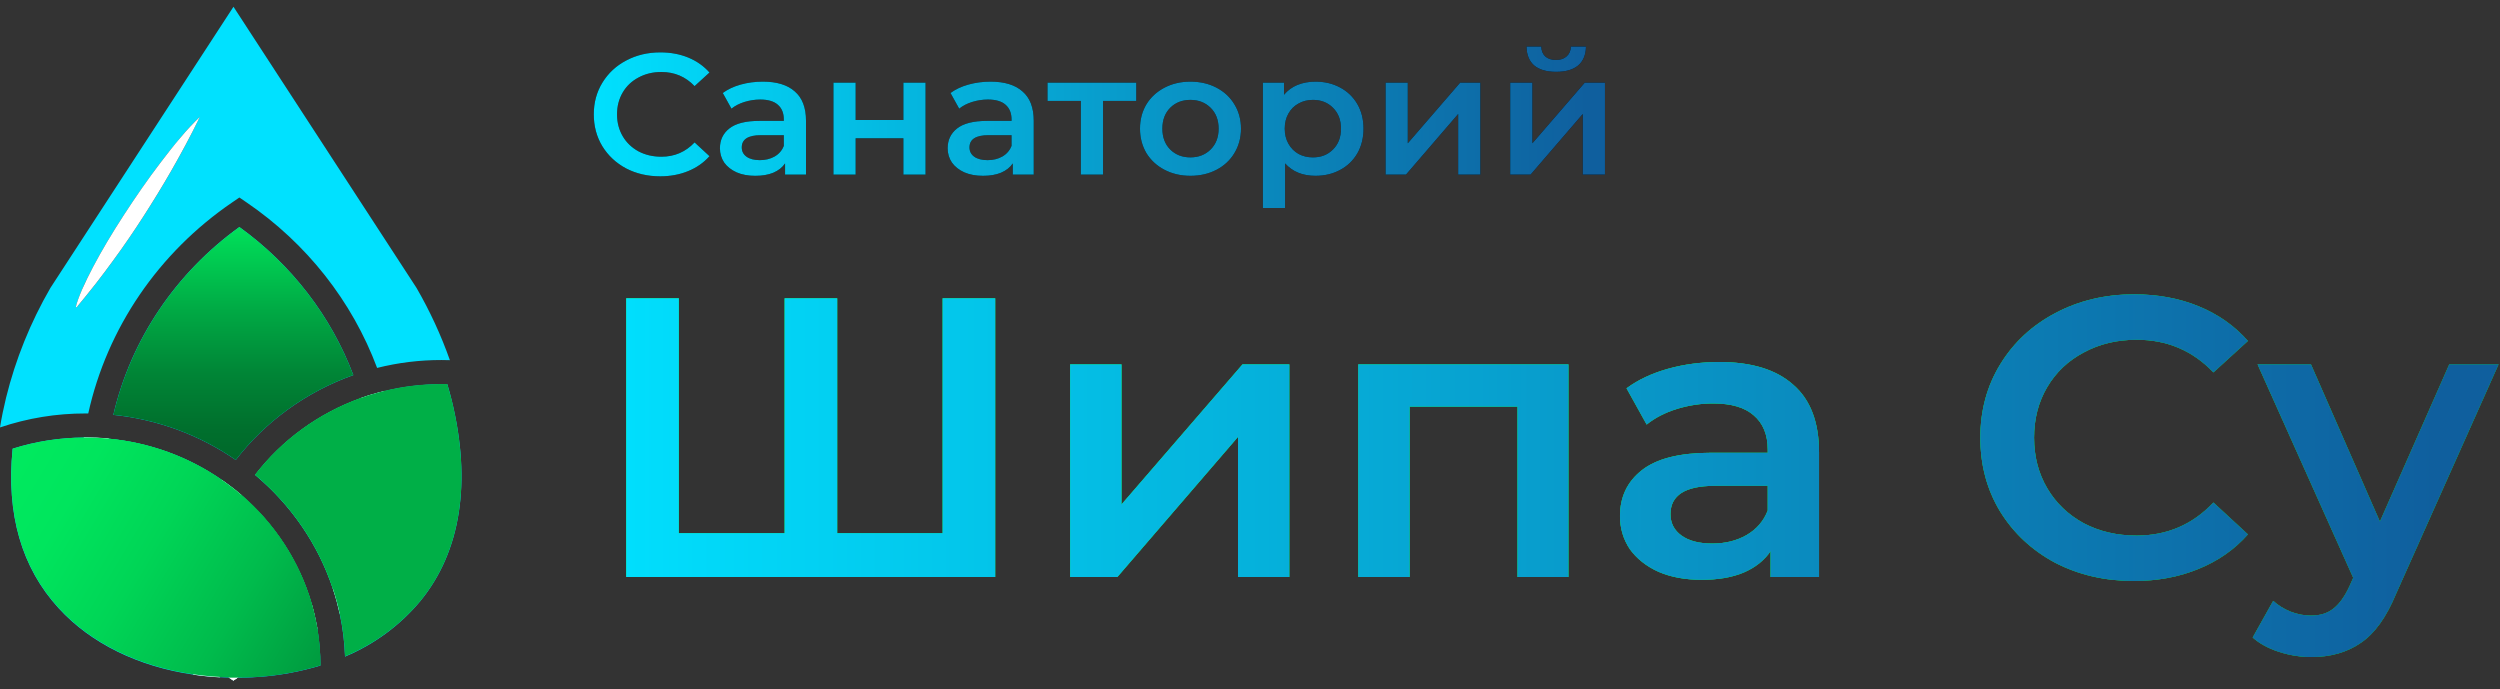 <svg width="185" height="51" viewBox="0 0 185 51" fill="none" xmlns="http://www.w3.org/2000/svg">
<rect x="0" y="0" width="185" height="51" fill="#333333" stroke="none"/>
<g clip-path="url(#clip0_234_54)">
<path fill-rule="evenodd" clip-rule="evenodd" d="M5.676 22.667L5.665 22.677C5.665 22.677 5.673 22.667 5.676 22.667Z" fill="url(#paint0_linear_234_54)"/>
<path fill-rule="evenodd" clip-rule="evenodd" d="M5.691 22.651C5.698 22.646 5.705 22.642 5.713 22.639C5.713 22.639 5.713 22.627 5.721 22.623L5.691 22.651ZM5.691 22.651C5.698 22.646 5.705 22.642 5.713 22.639C5.713 22.639 5.713 22.627 5.721 22.623L5.691 22.651ZM5.691 22.651C5.698 22.646 5.705 22.642 5.713 22.639C5.713 22.639 5.713 22.627 5.721 22.623L5.691 22.651ZM5.691 22.651C5.698 22.646 5.705 22.642 5.713 22.639C5.713 22.639 5.713 22.627 5.721 22.623L5.691 22.651ZM5.691 22.651C5.698 22.646 5.705 22.642 5.713 22.639C5.713 22.639 5.713 22.627 5.721 22.623L5.691 22.651ZM17.714 16.802C12.995 20.207 9.687 25.136 8.387 30.699C11.651 31.037 14.771 32.186 17.445 34.035C19.657 31.17 22.68 28.989 26.145 27.756C24.494 23.387 21.564 19.58 17.714 16.802ZM5.691 22.651C5.698 22.646 5.705 22.642 5.713 22.639C5.713 22.639 5.713 22.627 5.721 22.623L5.691 22.651ZM5.691 22.651C5.698 22.646 5.705 22.642 5.713 22.639C5.713 22.639 5.713 22.627 5.721 22.623L5.691 22.651ZM5.691 22.651C5.698 22.646 5.705 22.642 5.713 22.639C5.713 22.639 5.713 22.627 5.721 22.623L5.691 22.651ZM5.691 22.651C5.698 22.646 5.705 22.642 5.713 22.639C5.713 22.639 5.713 22.627 5.721 22.623L5.691 22.651ZM5.691 22.651C5.698 22.646 5.705 22.642 5.713 22.639C5.713 22.639 5.713 22.627 5.721 22.623L5.691 22.651ZM5.691 22.651C5.698 22.646 5.705 22.642 5.713 22.639C5.713 22.639 5.713 22.627 5.721 22.623L5.691 22.651ZM5.691 22.651C5.698 22.646 5.705 22.642 5.713 22.639C5.713 22.639 5.713 22.627 5.721 22.623L5.691 22.651ZM30.821 21.302L17.277 0.5L3.733 21.302C2.257 23.849 1.152 26.582 0.45 29.424C0.265 30.181 0.115 30.917 0 31.631C2.035 30.942 4.176 30.592 6.331 30.596C6.397 30.596 6.464 30.596 6.53 30.596C7.929 24.273 11.734 18.695 17.187 14.975L17.714 14.615L18.242 14.975C22.682 18.001 26.055 22.278 27.906 27.226C29.461 26.836 31.061 26.64 32.666 26.642C32.873 26.642 33.082 26.642 33.292 26.653C32.637 24.801 31.81 23.01 30.821 21.302ZM12.664 12.656C11.993 13.826 11.305 14.944 10.603 16.033C9.9 17.123 9.181 18.175 8.383 19.269C7.981 19.822 7.563 20.384 7.111 20.962C6.88 21.258 6.643 21.556 6.395 21.86C6.272 22.019 6.141 22.178 6.011 22.328L5.813 22.569L5.768 22.621V22.629C5.76 22.644 5.75 22.659 5.739 22.672C5.739 22.672 5.739 22.672 5.726 22.686C5.702 22.712 5.673 22.733 5.64 22.748C5.627 22.748 5.624 22.737 5.627 22.736V22.712V22.672L5.663 22.513C5.698 22.403 5.732 22.291 5.777 22.17C5.859 21.935 5.964 21.685 6.074 21.425C6.302 20.896 6.583 20.328 6.894 19.74C7.535 18.522 8.306 17.234 9.161 15.919C10.017 14.604 10.949 13.255 11.922 11.975C12.402 11.349 12.884 10.737 13.37 10.164C13.814 9.63 14.288 9.121 14.792 8.64C14.065 10.15 13.362 11.436 12.664 12.656ZM5.713 22.634C5.713 22.634 5.713 22.623 5.721 22.618L5.691 22.648C5.698 22.643 5.705 22.638 5.713 22.634ZM33.43 29.64C33.333 29.239 33.224 28.844 33.101 28.436H32.647C31.235 28.435 29.829 28.604 28.461 28.938C28.165 29.01 27.873 29.088 27.584 29.175C27.295 29.263 26.995 29.36 26.706 29.465C23.587 30.587 20.869 32.561 18.881 35.148C21.554 37.385 23.541 40.291 24.626 43.549C24.73 43.853 24.822 44.161 24.905 44.471C24.989 44.782 25.069 45.108 25.14 45.427C25.364 46.467 25.496 47.525 25.532 48.588C27.717 47.671 29.637 46.25 31.127 44.449C34.106 40.796 34.904 35.672 33.43 29.64ZM5.688 22.659C5.695 22.654 5.702 22.65 5.709 22.646C5.709 22.646 5.709 22.635 5.717 22.631L5.688 22.659ZM23.484 46.519C23.431 46.201 23.369 45.887 23.297 45.578C23.224 45.269 23.145 44.965 23.06 44.664C22.154 41.561 20.349 38.775 17.861 36.635C17.628 36.433 17.389 36.237 17.144 36.049C16.906 35.865 16.662 35.686 16.414 35.514C13.948 33.8 11.061 32.748 8.042 32.462C7.737 32.431 7.43 32.409 7.121 32.398C6.858 32.385 6.594 32.379 6.328 32.379H6.2C4.411 32.389 2.635 32.667 0.934 33.205C0.451 38.038 1.591 42.008 4.342 45.011C6.722 47.615 10.251 49.333 14.304 49.92C14.633 49.969 14.961 50.01 15.289 50.041C15.617 50.075 15.946 50.1 16.274 50.116C16.306 50.118 16.338 50.118 16.369 50.116C16.435 50.116 16.501 50.116 16.568 50.126L16.937 50.139L17.266 50.357L17.578 50.145C17.719 50.145 17.86 50.145 18.001 50.145H18.119L18.365 50.137C18.482 50.137 18.599 50.127 18.713 50.121C18.828 50.115 18.988 50.102 19.124 50.092H19.188C20.724 49.978 22.241 49.695 23.712 49.25C23.712 48.335 23.636 47.422 23.484 46.519ZM5.691 22.651C5.698 22.646 5.705 22.642 5.713 22.639C5.713 22.639 5.713 22.627 5.721 22.623L5.691 22.651ZM5.691 22.651C5.698 22.646 5.705 22.642 5.713 22.639C5.713 22.639 5.713 22.627 5.721 22.623L5.691 22.651ZM5.691 22.651C5.698 22.646 5.705 22.642 5.713 22.639C5.713 22.639 5.713 22.627 5.721 22.623L5.691 22.651ZM5.691 22.651C5.698 22.646 5.705 22.642 5.713 22.639C5.713 22.639 5.713 22.627 5.721 22.623L5.691 22.651ZM5.691 22.651C5.698 22.646 5.705 22.642 5.713 22.639C5.713 22.639 5.713 22.627 5.721 22.623L5.691 22.651ZM5.691 22.651C5.698 22.646 5.705 22.642 5.713 22.639C5.713 22.639 5.713 22.627 5.721 22.623L5.691 22.651ZM5.691 22.651C5.698 22.646 5.705 22.642 5.713 22.639C5.713 22.639 5.713 22.627 5.721 22.623L5.691 22.651ZM5.691 22.651C5.698 22.646 5.705 22.642 5.713 22.639C5.713 22.639 5.713 22.627 5.721 22.623L5.691 22.651ZM5.691 22.651C5.698 22.646 5.705 22.642 5.713 22.639C5.713 22.639 5.713 22.627 5.721 22.623L5.691 22.651Z" fill="url(#paint1_linear_234_54)"/>
<path fill-rule="evenodd" clip-rule="evenodd" d="M13.37 10.164C12.877 10.737 12.401 11.349 11.922 11.975C10.948 13.248 10.028 14.583 9.159 15.919C8.291 17.255 7.532 18.527 6.892 19.74C6.584 20.328 6.303 20.896 6.071 21.425C5.962 21.685 5.856 21.935 5.774 22.17C5.73 22.291 5.696 22.403 5.661 22.513L5.625 22.672V22.712V22.736C5.625 22.736 5.625 22.75 5.638 22.748C5.67 22.733 5.7 22.712 5.723 22.686C5.735 22.677 5.732 22.677 5.737 22.672C5.748 22.659 5.758 22.644 5.766 22.629V22.621L5.81 22.569L6.009 22.328C6.139 22.169 6.27 22.009 6.393 21.86C6.641 21.556 6.877 21.258 7.109 20.962C7.56 20.382 7.979 19.822 8.381 19.269C9.179 18.18 9.908 17.11 10.601 16.033C11.293 14.957 11.991 13.826 12.662 12.656C13.36 11.436 14.062 10.15 14.796 8.64C14.291 9.121 13.815 9.63 13.37 10.164ZM5.712 22.634C5.705 22.637 5.697 22.642 5.691 22.646L5.72 22.616C5.72 22.616 5.715 22.634 5.712 22.634Z" fill="white"/>
<path d="M5.721 22.621L5.712 22.637C5.705 22.641 5.698 22.645 5.691 22.65L5.721 22.621Z" fill="white"/>
<path fill-rule="evenodd" clip-rule="evenodd" d="M26.146 27.756C22.681 28.989 19.659 31.17 17.446 34.035C14.772 32.186 11.652 31.037 8.388 30.699C9.688 25.136 12.996 20.207 17.715 16.802C21.565 19.58 24.495 23.387 26.146 27.756Z" fill="url(#paint2_linear_234_54)"/>
<path fill-rule="evenodd" clip-rule="evenodd" d="M23.06 44.659C23.148 44.96 23.227 45.264 23.296 45.573C21.584 46.654 19.534 47.721 17.263 49.269C16.761 48.927 16.275 48.609 15.804 48.314C15.445 48.082 15.095 47.862 14.755 47.653C14.409 47.436 14.074 47.231 13.749 47.03C9.35 44.323 6.854 42.71 6.854 35.965C6.854 34.772 6.943 33.58 7.119 32.4C7.427 32.411 7.734 32.433 8.04 32.463C11.058 32.749 13.946 33.802 16.412 35.516C16.659 35.688 16.904 35.866 17.142 36.051C17.38 36.236 17.634 36.435 17.859 36.637C20.347 38.775 22.151 41.558 23.06 44.659Z" fill="url(#paint3_linear_234_54)"/>
<path fill-rule="evenodd" clip-rule="evenodd" d="M28.563 35.959C28.563 40.465 27.19 42.678 24.9 44.459C24.817 44.148 24.725 43.841 24.621 43.537C23.536 40.278 21.549 37.372 18.876 35.135C20.864 32.548 23.582 30.574 26.701 29.452C26.99 29.347 27.282 29.252 27.579 29.162C28.231 31.372 28.562 33.66 28.563 35.959Z" fill="url(#paint4_linear_234_54)"/>
<path d="M23.297 45.573C23.228 45.264 23.149 44.96 23.06 44.659C22.369 45.105 21.602 45.554 20.762 46.043C19.7 46.664 18.513 47.358 17.262 48.186C16.688 47.804 16.135 47.451 15.608 47.121C15.266 46.909 14.938 46.704 14.623 46.508L14.395 46.36L13.664 45.909C9.744 43.474 7.779 41.928 7.779 35.952C7.779 34.78 7.868 33.609 8.045 32.449C7.74 32.419 7.433 32.397 7.124 32.385C6.862 32.373 6.597 32.366 6.331 32.366H6.203C6.03 33.553 5.942 34.75 5.942 35.949C5.942 43.26 8.914 45.089 13.41 47.86L13.914 48.17C14.257 48.384 14.613 48.605 14.982 48.839C15.352 49.073 15.729 49.317 16.118 49.575C16.322 49.709 16.528 49.846 16.735 49.989L16.942 50.131L17.27 50.349L17.582 50.137L17.799 49.99C19.193 49.035 20.535 48.253 21.719 47.56C22.335 47.201 22.927 46.855 23.49 46.506C23.433 46.196 23.369 45.885 23.297 45.573ZM28.469 28.925C28.174 28.997 27.881 29.075 27.592 29.162C27.303 29.25 27.003 29.347 26.714 29.452C27.335 31.569 27.65 33.758 27.65 35.959C27.65 39.928 26.599 41.912 24.626 43.537C24.73 43.841 24.822 44.148 24.905 44.459C24.989 44.769 25.069 45.096 25.14 45.414C27.786 43.473 29.487 41.06 29.487 35.959C29.487 33.58 29.145 31.212 28.469 28.925Z" fill="white"/>
<path d="M23.483 46.519C23.634 47.414 23.71 48.319 23.71 49.226C22.239 49.672 20.722 49.954 19.186 50.069H19.122C18.985 50.078 18.849 50.089 18.711 50.097C18.573 50.105 18.48 50.11 18.363 50.113L18.117 50.121H17.999C17.858 50.121 17.717 50.121 17.576 50.121L17.264 50.333L16.935 50.115L16.566 50.102C16.499 50.102 16.433 50.102 16.367 50.092C16.336 50.094 16.304 50.094 16.272 50.092C15.944 50.076 15.615 50.051 15.287 50.017C15.169 49.627 15.065 49.23 14.975 48.828C14.885 48.431 14.811 48.032 14.749 47.626C14.692 47.25 14.648 46.87 14.616 46.487C14.576 46.017 14.557 45.539 14.557 45.054C14.552 41.87 15.444 38.745 17.137 36.017C17.382 36.205 17.621 36.401 17.855 36.603C20.343 38.743 22.147 41.529 23.053 44.632C23.142 44.932 23.221 45.237 23.29 45.546C23.359 45.855 23.423 46.179 23.483 46.519Z" fill="url(#paint5_linear_234_54)"/>
<path d="M31.127 44.449C29.635 46.244 27.715 47.659 25.532 48.572C25.496 47.509 25.364 46.451 25.14 45.411C25.071 45.092 24.993 44.774 24.905 44.455C24.822 44.145 24.73 43.838 24.626 43.533C23.541 40.275 21.554 37.369 18.881 35.132C20.869 32.545 23.587 30.571 26.706 29.449C26.995 29.344 27.287 29.248 27.584 29.159C27.881 29.07 28.165 29 28.461 28.922C29.829 28.588 31.235 28.419 32.647 28.42H33.101C33.216 28.82 33.325 29.217 33.43 29.624C34.904 35.672 34.106 40.796 31.127 44.449Z" fill="url(#paint6_linear_234_54)"/>
<path d="M15.804 48.307C15.724 47.913 15.66 47.518 15.61 47.121C15.525 46.446 15.482 45.766 15.482 45.086C15.478 42.113 16.3 39.194 17.861 36.635C17.628 36.433 17.389 36.237 17.144 36.049C16.906 35.865 16.661 35.686 16.413 35.514C14.599 38.397 13.642 41.709 13.646 45.086C13.646 45.365 13.646 45.643 13.664 45.92C13.682 46.292 13.711 46.663 13.749 47.035C13.792 47.422 13.846 47.808 13.913 48.191C14.015 48.777 14.146 49.356 14.307 49.928C14.635 49.977 14.964 50.017 15.292 50.049C15.62 50.083 15.949 50.108 16.277 50.124C16.219 49.949 16.165 49.772 16.113 49.596C15.995 49.162 15.891 48.737 15.804 48.307ZM17.575 50.145H17.495H17.076H16.943L17.272 50.363L17.584 50.151C17.725 50.151 17.866 50.151 18.007 50.151C17.86 50.148 17.716 50.146 17.575 50.145Z" fill="white"/>
<path fill-rule="evenodd" clip-rule="evenodd" d="M23.71 49.226C22.24 49.672 20.722 49.954 19.186 50.069H19.122C18.986 50.078 18.85 50.089 18.712 50.097C18.574 50.105 18.48 50.11 18.364 50.113L18.118 50.121H18C17.858 50.121 17.717 50.121 17.576 50.121L17.264 50.333L16.936 50.115L16.567 50.102C16.499 50.102 16.433 50.102 16.368 50.092C16.336 50.094 16.304 50.094 16.273 50.092C15.944 50.076 15.616 50.051 15.288 50.017C14.96 49.986 14.631 49.945 14.303 49.897C10.248 49.309 6.721 47.591 4.34 44.987C1.599 42.005 0.455 38.035 0.938 33.202C2.638 32.664 4.415 32.386 6.204 32.376H6.332C6.598 32.376 6.862 32.382 7.124 32.395C7.433 32.406 7.74 32.428 8.045 32.459C11.064 32.744 13.952 33.797 16.417 35.511C16.665 35.683 16.91 35.861 17.148 36.046C17.386 36.231 17.64 36.43 17.865 36.632C20.353 38.772 22.157 41.558 23.064 44.661C23.152 44.961 23.231 45.266 23.3 45.575C23.369 45.884 23.431 46.197 23.487 46.516C23.637 47.412 23.712 48.318 23.71 49.226Z" fill="url(#paint7_linear_234_54)"/>
<path d="M17.495 50.147H17.076H16.943L17.272 50.365L17.584 50.153L17.495 50.147Z" fill="white"/>
<path d="M73.644 22.076V42.697H46.343V22.076H50.23V39.457H58.065V22.076H61.952V39.457H69.757V22.076H73.644ZM79.192 26.967H82.987V37.336L91.946 26.967H95.408V42.697H91.612V32.328L82.684 42.697H79.192V26.967ZM116.063 26.967V42.697H112.297V30.089H104.31V42.697H100.514V26.967H116.063ZM127.228 26.79C129.617 26.79 131.439 27.349 132.695 28.469C133.97 29.569 134.608 31.238 134.608 33.477V42.697H131.024V40.783C130.559 41.47 129.891 42 129.02 42.373C128.17 42.727 127.137 42.904 125.922 42.904C124.708 42.904 123.645 42.707 122.734 42.315C121.823 41.902 121.114 41.342 120.608 40.635C120.122 39.909 119.879 39.094 119.879 38.19C119.879 36.776 120.416 35.647 121.489 34.803C122.582 33.938 124.293 33.506 126.621 33.506H130.812V33.271C130.812 32.171 130.468 31.326 129.779 30.737C129.111 30.148 128.109 29.854 126.773 29.854C125.862 29.854 124.961 29.991 124.07 30.266C123.2 30.541 122.461 30.924 121.853 31.415L120.365 28.734C121.215 28.106 122.238 27.625 123.432 27.291C124.627 26.957 125.892 26.79 127.228 26.79ZM126.712 40.223C127.664 40.223 128.504 40.017 129.233 39.604C129.982 39.172 130.508 38.563 130.812 37.778V35.951H126.894C124.708 35.951 123.615 36.649 123.615 38.043C123.615 38.711 123.888 39.241 124.434 39.634C124.981 40.027 125.74 40.223 126.712 40.223ZM157.902 42.992C155.756 42.992 153.812 42.54 152.071 41.637C150.35 40.714 148.994 39.447 148.002 37.837C147.03 36.226 146.544 34.41 146.544 32.387C146.544 30.364 147.04 28.547 148.032 26.937C149.024 25.327 150.38 24.07 152.101 23.166C153.842 22.243 155.786 21.782 157.932 21.782C159.673 21.782 161.262 22.076 162.7 22.666C164.137 23.255 165.353 24.109 166.344 25.229L163.793 27.556C162.254 25.945 160.362 25.14 158.114 25.14C156.657 25.14 155.351 25.454 154.197 26.083C153.043 26.692 152.142 27.546 151.494 28.646C150.846 29.746 150.522 30.992 150.522 32.387C150.522 33.781 150.846 35.028 151.494 36.128C152.142 37.228 153.043 38.092 154.197 38.721C155.351 39.329 156.657 39.634 158.114 39.634C160.362 39.634 162.254 38.819 163.793 37.189L166.344 39.545C165.353 40.665 164.127 41.519 162.67 42.108C161.232 42.697 159.643 42.992 157.902 42.992ZM184.89 26.967L177.298 43.964C176.589 45.673 175.729 46.871 174.716 47.558C173.705 48.265 172.48 48.619 171.042 48.619C170.233 48.619 169.432 48.491 168.642 48.236C167.853 47.98 167.206 47.627 166.699 47.175L168.217 44.465C168.581 44.799 169.007 45.064 169.493 45.26C170 45.457 170.505 45.555 171.011 45.555C171.679 45.555 172.226 45.388 172.651 45.054C173.097 44.72 173.501 44.16 173.866 43.375L174.14 42.756L167.063 26.967H171.011L176.113 38.603L181.246 26.967H184.89Z" fill="#17E269"/>
<path d="M73.644 22.076V42.697H46.343V22.076H50.23V39.457H58.065V22.076H61.952V39.457H69.757V22.076H73.644ZM79.192 26.967H82.987V37.336L91.946 26.967H95.408V42.697H91.612V32.328L82.684 42.697H79.192V26.967ZM116.063 26.967V42.697H112.297V30.089H104.31V42.697H100.514V26.967H116.063ZM127.228 26.79C129.617 26.79 131.439 27.349 132.695 28.469C133.97 29.569 134.608 31.238 134.608 33.477V42.697H131.024V40.783C130.559 41.47 129.891 42 129.02 42.373C128.17 42.727 127.137 42.904 125.922 42.904C124.708 42.904 123.645 42.707 122.734 42.315C121.823 41.902 121.114 41.342 120.608 40.635C120.122 39.909 119.879 39.094 119.879 38.19C119.879 36.776 120.416 35.647 121.489 34.803C122.582 33.938 124.293 33.506 126.621 33.506H130.812V33.271C130.812 32.171 130.468 31.326 129.779 30.737C129.111 30.148 128.109 29.854 126.773 29.854C125.862 29.854 124.961 29.991 124.07 30.266C123.2 30.541 122.461 30.924 121.853 31.415L120.365 28.734C121.215 28.106 122.238 27.625 123.432 27.291C124.627 26.957 125.892 26.79 127.228 26.79ZM126.712 40.223C127.664 40.223 128.504 40.017 129.233 39.604C129.982 39.172 130.508 38.563 130.812 37.778V35.951H126.894C124.708 35.951 123.615 36.649 123.615 38.043C123.615 38.711 123.888 39.241 124.434 39.634C124.981 40.027 125.74 40.223 126.712 40.223ZM157.902 42.992C155.756 42.992 153.812 42.54 152.071 41.637C150.35 40.714 148.994 39.447 148.002 37.837C147.03 36.226 146.544 34.41 146.544 32.387C146.544 30.364 147.04 28.547 148.032 26.937C149.024 25.327 150.38 24.07 152.101 23.166C153.842 22.243 155.786 21.782 157.932 21.782C159.673 21.782 161.262 22.076 162.7 22.666C164.137 23.255 165.353 24.109 166.344 25.229L163.793 27.556C162.254 25.945 160.362 25.14 158.114 25.14C156.657 25.14 155.351 25.454 154.197 26.083C153.043 26.692 152.142 27.546 151.494 28.646C150.846 29.746 150.522 30.992 150.522 32.387C150.522 33.781 150.846 35.028 151.494 36.128C152.142 37.228 153.043 38.092 154.197 38.721C155.351 39.329 156.657 39.634 158.114 39.634C160.362 39.634 162.254 38.819 163.793 37.189L166.344 39.545C165.353 40.665 164.127 41.519 162.67 42.108C161.232 42.697 159.643 42.992 157.902 42.992ZM184.89 26.967L177.298 43.964C176.589 45.673 175.729 46.871 174.716 47.558C173.705 48.265 172.48 48.619 171.042 48.619C170.233 48.619 169.432 48.491 168.642 48.236C167.853 47.98 167.206 47.627 166.699 47.175L168.217 44.465C168.581 44.799 169.007 45.064 169.493 45.26C170 45.457 170.505 45.555 171.011 45.555C171.679 45.555 172.226 45.388 172.651 45.054C173.097 44.72 173.501 44.16 173.866 43.375L174.14 42.756L167.063 26.967H171.011L176.113 38.603L181.246 26.967H184.89Z" fill="url(#paint8_linear_234_54)"/>
<path d="M73.644 22.076V42.697H46.343V22.076H50.23V39.457H58.065V22.076H61.952V39.457H69.757V22.076H73.644ZM79.192 26.967H82.987V37.336L91.946 26.967H95.408V42.697H91.612V32.328L82.684 42.697H79.192V26.967ZM116.063 26.967V42.697H112.297V30.089H104.31V42.697H100.514V26.967H116.063ZM127.228 26.79C129.617 26.79 131.439 27.349 132.695 28.469C133.97 29.569 134.608 31.238 134.608 33.477V42.697H131.024V40.783C130.559 41.47 129.891 42 129.02 42.373C128.17 42.727 127.137 42.904 125.922 42.904C124.708 42.904 123.645 42.707 122.734 42.315C121.823 41.902 121.114 41.342 120.608 40.635C120.122 39.909 119.879 39.094 119.879 38.19C119.879 36.776 120.416 35.647 121.489 34.803C122.582 33.938 124.293 33.506 126.621 33.506H130.812V33.271C130.812 32.171 130.468 31.326 129.779 30.737C129.111 30.148 128.109 29.854 126.773 29.854C125.862 29.854 124.961 29.991 124.07 30.266C123.2 30.541 122.461 30.924 121.853 31.415L120.365 28.734C121.215 28.106 122.238 27.625 123.432 27.291C124.627 26.957 125.892 26.79 127.228 26.79ZM126.712 40.223C127.664 40.223 128.504 40.017 129.233 39.604C129.982 39.172 130.508 38.563 130.812 37.778V35.951H126.894C124.708 35.951 123.615 36.649 123.615 38.043C123.615 38.711 123.888 39.241 124.434 39.634C124.981 40.027 125.74 40.223 126.712 40.223ZM157.902 42.992C155.756 42.992 153.812 42.54 152.071 41.637C150.35 40.714 148.994 39.447 148.002 37.837C147.03 36.226 146.544 34.41 146.544 32.387C146.544 30.364 147.04 28.547 148.032 26.937C149.024 25.327 150.38 24.07 152.101 23.166C153.842 22.243 155.786 21.782 157.932 21.782C159.673 21.782 161.262 22.076 162.7 22.666C164.137 23.255 165.353 24.109 166.344 25.229L163.793 27.556C162.254 25.945 160.362 25.14 158.114 25.14C156.657 25.14 155.351 25.454 154.197 26.083C153.043 26.692 152.142 27.546 151.494 28.646C150.846 29.746 150.522 30.992 150.522 32.387C150.522 33.781 150.846 35.028 151.494 36.128C152.142 37.228 153.043 38.092 154.197 38.721C155.351 39.329 156.657 39.634 158.114 39.634C160.362 39.634 162.254 38.819 163.793 37.189L166.344 39.545C165.353 40.665 164.127 41.519 162.67 42.108C161.232 42.697 159.643 42.992 157.902 42.992ZM184.89 26.967L177.298 43.964C176.589 45.673 175.729 46.871 174.716 47.558C173.705 48.265 172.48 48.619 171.042 48.619C170.233 48.619 169.432 48.491 168.642 48.236C167.853 47.98 167.206 47.627 166.699 47.175L168.217 44.465C168.581 44.799 169.007 45.064 169.493 45.26C170 45.457 170.505 45.555 171.011 45.555C171.679 45.555 172.226 45.388 172.651 45.054C173.097 44.72 173.501 44.16 173.866 43.375L174.14 42.756L167.063 26.967H171.011L176.113 38.603L181.246 26.967H184.89Z" fill="url(#paint9_linear_234_54)"/>
<path d="M48.852 13.048C47.924 13.048 47.084 12.852 46.331 12.462C45.586 12.063 45 11.515 44.571 10.819C44.151 10.122 43.94 9.337 43.94 8.462C43.94 7.587 44.155 6.801 44.584 6.105C45.013 5.409 45.599 4.865 46.344 4.475C47.097 4.075 47.937 3.876 48.865 3.876C49.618 3.876 50.305 4.003 50.927 4.258C51.548 4.513 52.074 4.882 52.503 5.366L51.4 6.373C50.734 5.676 49.916 5.328 48.944 5.328C48.313 5.328 47.749 5.464 47.25 5.736C46.751 5.999 46.361 6.368 46.081 6.844C45.801 7.32 45.661 7.859 45.661 8.462C45.661 9.065 45.801 9.604 46.081 10.08C46.361 10.555 46.751 10.929 47.25 11.201C47.749 11.464 48.313 11.596 48.944 11.596C49.916 11.596 50.734 11.243 51.4 10.538L52.503 11.557C52.074 12.041 51.544 12.411 50.914 12.666C50.292 12.92 49.605 13.048 48.852 13.048ZM56.453 6.041C57.486 6.041 58.274 6.283 58.817 6.768C59.368 7.243 59.644 7.965 59.644 8.933V12.92H58.095V12.092C57.893 12.39 57.604 12.619 57.228 12.78C56.86 12.933 56.414 13.01 55.888 13.01C55.363 13.01 54.904 12.925 54.51 12.755C54.116 12.576 53.809 12.334 53.59 12.029C53.38 11.714 53.275 11.362 53.275 10.971C53.275 10.36 53.507 9.872 53.971 9.506C54.444 9.133 55.184 8.946 56.191 8.946H58.003V8.844C58.003 8.368 57.854 8.003 57.556 7.748C57.267 7.494 56.834 7.366 56.256 7.366C55.862 7.366 55.472 7.426 55.087 7.545C54.711 7.663 54.391 7.829 54.129 8.041L53.485 6.882C53.853 6.61 54.295 6.402 54.812 6.258C55.328 6.114 55.875 6.041 56.453 6.041ZM56.23 11.85C56.641 11.85 57.005 11.761 57.32 11.583C57.644 11.396 57.871 11.133 58.003 10.793V10.003H56.309C55.363 10.003 54.89 10.305 54.89 10.908C54.89 11.196 55.009 11.426 55.245 11.596C55.481 11.765 55.81 11.85 56.23 11.85ZM61.675 6.118H63.317V8.882H66.85V6.118H68.491V12.92H66.85V10.232H63.317V12.92H61.675V6.118ZM73.304 6.041C74.337 6.041 75.125 6.283 75.668 6.768C76.22 7.243 76.496 7.965 76.496 8.933V12.92H74.946V12.092C74.745 12.39 74.456 12.619 74.079 12.78C73.712 12.933 73.265 13.01 72.74 13.01C72.214 13.01 71.755 12.925 71.361 12.755C70.967 12.576 70.66 12.334 70.442 12.029C70.231 11.714 70.126 11.362 70.126 10.971C70.126 10.36 70.358 9.872 70.822 9.506C71.295 9.133 72.035 8.946 73.042 8.946H74.854V8.844C74.854 8.368 74.705 8.003 74.407 7.748C74.119 7.494 73.685 7.366 73.107 7.366C72.713 7.366 72.324 7.426 71.939 7.545C71.562 7.663 71.243 7.829 70.98 8.041L70.337 6.882C70.704 6.61 71.146 6.402 71.663 6.258C72.179 6.114 72.727 6.041 73.304 6.041ZM73.081 11.85C73.493 11.85 73.856 11.761 74.171 11.583C74.495 11.396 74.723 11.133 74.854 10.793V10.003H73.16C72.214 10.003 71.742 10.305 71.742 10.908C71.742 11.196 71.86 11.426 72.096 11.596C72.333 11.765 72.661 11.85 73.081 11.85ZM84.082 7.468H81.626V12.92H79.984V7.468H77.516V6.118H84.082V7.468ZM88.09 13.01C87.381 13.01 86.742 12.861 86.173 12.564C85.604 12.267 85.157 11.855 84.833 11.328C84.518 10.793 84.361 10.19 84.361 9.519C84.361 8.848 84.518 8.249 84.833 7.723C85.157 7.196 85.604 6.785 86.173 6.487C86.742 6.19 87.381 6.041 88.09 6.041C88.808 6.041 89.451 6.19 90.02 6.487C90.59 6.785 91.032 7.196 91.347 7.723C91.671 8.249 91.833 8.848 91.833 9.519C91.833 10.19 91.671 10.793 91.347 11.328C91.032 11.855 90.59 12.267 90.02 12.564C89.451 12.861 88.808 13.01 88.09 13.01ZM88.09 11.646C88.694 11.646 89.193 11.451 89.587 11.06C89.981 10.67 90.178 10.156 90.178 9.519C90.178 8.882 89.981 8.368 89.587 7.978C89.193 7.587 88.694 7.392 88.09 7.392C87.486 7.392 86.987 7.587 86.593 7.978C86.208 8.368 86.015 8.882 86.015 9.519C86.015 10.156 86.208 10.67 86.593 11.06C86.987 11.451 87.486 11.646 88.09 11.646ZM97.342 6.041C98.024 6.041 98.633 6.186 99.167 6.475C99.71 6.763 100.134 7.171 100.441 7.697C100.747 8.224 100.9 8.831 100.9 9.519C100.9 10.207 100.747 10.819 100.441 11.354C100.134 11.88 99.71 12.288 99.167 12.576C98.633 12.865 98.024 13.01 97.342 13.01C96.396 13.01 95.647 12.704 95.096 12.092V15.392H93.454V6.118H95.017V7.01C95.288 6.687 95.621 6.445 96.015 6.283C96.418 6.122 96.86 6.041 97.342 6.041ZM97.158 11.646C97.762 11.646 98.256 11.451 98.642 11.06C99.036 10.67 99.233 10.156 99.233 9.519C99.233 8.882 99.036 8.368 98.642 7.978C98.256 7.587 97.762 7.392 97.158 7.392C96.764 7.392 96.409 7.481 96.094 7.659C95.779 7.829 95.529 8.075 95.346 8.398C95.162 8.721 95.07 9.094 95.07 9.519C95.07 9.944 95.162 10.317 95.346 10.64C95.529 10.963 95.779 11.213 96.094 11.392C96.409 11.562 96.764 11.646 97.158 11.646ZM102.534 6.118H104.176V10.602L108.05 6.118H109.547V12.92H107.905V8.436L104.044 12.92H102.534V6.118ZM111.755 6.118H113.396V10.602L117.27 6.118H118.767V12.92H117.126V8.436L113.265 12.92H111.755V6.118ZM115.156 5.315C114.447 5.315 113.904 5.158 113.528 4.844C113.16 4.521 112.972 4.054 112.963 3.443H114.053C114.062 3.748 114.158 3.99 114.342 4.169C114.534 4.347 114.801 4.436 115.143 4.436C115.476 4.436 115.738 4.347 115.931 4.169C116.132 3.99 116.237 3.748 116.246 3.443H117.362C117.354 4.054 117.161 4.521 116.784 4.844C116.408 5.158 115.865 5.315 115.156 5.315Z" fill="black"/>
<path d="M48.852 13.048C47.924 13.048 47.084 12.852 46.331 12.462C45.586 12.063 45 11.515 44.571 10.819C44.151 10.122 43.94 9.337 43.94 8.462C43.94 7.587 44.155 6.801 44.584 6.105C45.013 5.409 45.599 4.865 46.344 4.475C47.097 4.075 47.937 3.876 48.865 3.876C49.618 3.876 50.305 4.003 50.927 4.258C51.548 4.513 52.074 4.882 52.503 5.366L51.4 6.373C50.734 5.676 49.916 5.328 48.944 5.328C48.313 5.328 47.749 5.464 47.25 5.736C46.751 5.999 46.361 6.368 46.081 6.844C45.801 7.32 45.661 7.859 45.661 8.462C45.661 9.065 45.801 9.604 46.081 10.08C46.361 10.555 46.751 10.929 47.25 11.201C47.749 11.464 48.313 11.596 48.944 11.596C49.916 11.596 50.734 11.243 51.4 10.538L52.503 11.557C52.074 12.041 51.544 12.411 50.914 12.666C50.292 12.92 49.605 13.048 48.852 13.048ZM56.453 6.041C57.486 6.041 58.274 6.283 58.817 6.768C59.368 7.243 59.644 7.965 59.644 8.933V12.92H58.095V12.092C57.893 12.39 57.604 12.619 57.228 12.78C56.86 12.933 56.414 13.01 55.888 13.01C55.363 13.01 54.904 12.925 54.51 12.755C54.116 12.576 53.809 12.334 53.59 12.029C53.38 11.714 53.275 11.362 53.275 10.971C53.275 10.36 53.507 9.872 53.971 9.506C54.444 9.133 55.184 8.946 56.191 8.946H58.003V8.844C58.003 8.368 57.854 8.003 57.556 7.748C57.267 7.494 56.834 7.366 56.256 7.366C55.862 7.366 55.472 7.426 55.087 7.545C54.711 7.663 54.391 7.829 54.129 8.041L53.485 6.882C53.853 6.61 54.295 6.402 54.812 6.258C55.328 6.114 55.875 6.041 56.453 6.041ZM56.23 11.85C56.641 11.85 57.005 11.761 57.32 11.583C57.644 11.396 57.871 11.133 58.003 10.793V10.003H56.309C55.363 10.003 54.89 10.305 54.89 10.908C54.89 11.196 55.009 11.426 55.245 11.596C55.481 11.765 55.81 11.85 56.23 11.85ZM61.675 6.118H63.317V8.882H66.85V6.118H68.491V12.92H66.85V10.232H63.317V12.92H61.675V6.118ZM73.304 6.041C74.337 6.041 75.125 6.283 75.668 6.768C76.22 7.243 76.496 7.965 76.496 8.933V12.92H74.946V12.092C74.745 12.39 74.456 12.619 74.079 12.78C73.712 12.933 73.265 13.01 72.74 13.01C72.214 13.01 71.755 12.925 71.361 12.755C70.967 12.576 70.66 12.334 70.442 12.029C70.231 11.714 70.126 11.362 70.126 10.971C70.126 10.36 70.358 9.872 70.822 9.506C71.295 9.133 72.035 8.946 73.042 8.946H74.854V8.844C74.854 8.368 74.705 8.003 74.407 7.748C74.119 7.494 73.685 7.366 73.107 7.366C72.713 7.366 72.324 7.426 71.939 7.545C71.562 7.663 71.243 7.829 70.98 8.041L70.337 6.882C70.704 6.61 71.146 6.402 71.663 6.258C72.179 6.114 72.727 6.041 73.304 6.041ZM73.081 11.85C73.493 11.85 73.856 11.761 74.171 11.583C74.495 11.396 74.723 11.133 74.854 10.793V10.003H73.16C72.214 10.003 71.742 10.305 71.742 10.908C71.742 11.196 71.86 11.426 72.096 11.596C72.333 11.765 72.661 11.85 73.081 11.85ZM84.082 7.468H81.626V12.92H79.984V7.468H77.516V6.118H84.082V7.468ZM88.09 13.01C87.381 13.01 86.742 12.861 86.173 12.564C85.604 12.267 85.157 11.855 84.833 11.328C84.518 10.793 84.361 10.19 84.361 9.519C84.361 8.848 84.518 8.249 84.833 7.723C85.157 7.196 85.604 6.785 86.173 6.487C86.742 6.19 87.381 6.041 88.09 6.041C88.808 6.041 89.451 6.19 90.02 6.487C90.59 6.785 91.032 7.196 91.347 7.723C91.671 8.249 91.833 8.848 91.833 9.519C91.833 10.19 91.671 10.793 91.347 11.328C91.032 11.855 90.59 12.267 90.02 12.564C89.451 12.861 88.808 13.01 88.09 13.01ZM88.09 11.646C88.694 11.646 89.193 11.451 89.587 11.06C89.981 10.67 90.178 10.156 90.178 9.519C90.178 8.882 89.981 8.368 89.587 7.978C89.193 7.587 88.694 7.392 88.09 7.392C87.486 7.392 86.987 7.587 86.593 7.978C86.208 8.368 86.015 8.882 86.015 9.519C86.015 10.156 86.208 10.67 86.593 11.06C86.987 11.451 87.486 11.646 88.09 11.646ZM97.342 6.041C98.024 6.041 98.633 6.186 99.167 6.475C99.71 6.763 100.134 7.171 100.441 7.697C100.747 8.224 100.9 8.831 100.9 9.519C100.9 10.207 100.747 10.819 100.441 11.354C100.134 11.88 99.71 12.288 99.167 12.576C98.633 12.865 98.024 13.01 97.342 13.01C96.396 13.01 95.647 12.704 95.096 12.092V15.392H93.454V6.118H95.017V7.01C95.288 6.687 95.621 6.445 96.015 6.283C96.418 6.122 96.86 6.041 97.342 6.041ZM97.158 11.646C97.762 11.646 98.256 11.451 98.642 11.06C99.036 10.67 99.233 10.156 99.233 9.519C99.233 8.882 99.036 8.368 98.642 7.978C98.256 7.587 97.762 7.392 97.158 7.392C96.764 7.392 96.409 7.481 96.094 7.659C95.779 7.829 95.529 8.075 95.346 8.398C95.162 8.721 95.07 9.094 95.07 9.519C95.07 9.944 95.162 10.317 95.346 10.64C95.529 10.963 95.779 11.213 96.094 11.392C96.409 11.562 96.764 11.646 97.158 11.646ZM102.534 6.118H104.176V10.602L108.05 6.118H109.547V12.92H107.905V8.436L104.044 12.92H102.534V6.118ZM111.755 6.118H113.396V10.602L117.27 6.118H118.767V12.92H117.126V8.436L113.265 12.92H111.755V6.118ZM115.156 5.315C114.447 5.315 113.904 5.158 113.528 4.844C113.16 4.521 112.972 4.054 112.963 3.443H114.053C114.062 3.748 114.158 3.99 114.342 4.169C114.534 4.347 114.801 4.436 115.143 4.436C115.476 4.436 115.738 4.347 115.931 4.169C116.132 3.99 116.237 3.748 116.246 3.443H117.362C117.354 4.054 117.161 4.521 116.784 4.844C116.408 5.158 115.865 5.315 115.156 5.315Z" fill="url(#paint10_linear_234_54)"/>
</g>
<defs>
<linearGradient id="paint0_linear_234_54" x1="5.668" y1="22.67" x2="5.673" y2="22.673" gradientUnits="userSpaceOnUse">
<stop stop-color="#00E1FF"/>
<stop offset="1" stop-color="#0F5F9E"/>
</linearGradient>
<linearGradient id="paint1_linear_234_54" x1="972.937" y1="6017.7" x2="8700.76" y2="9073.77" gradientUnits="userSpaceOnUse">
<stop stop-color="#00E1FF"/>
<stop offset="1" stop-color="#0F5F9E"/>
</linearGradient>
<linearGradient id="paint2_linear_234_54" x1="17.267" y1="16.802" x2="17.267" y2="34.035" gradientUnits="userSpaceOnUse">
<stop stop-color="#00E25B"/>
<stop offset="0.05" stop-color="#00D957"/>
<stop offset="0.36" stop-color="#00A944"/>
<stop offset="0.63" stop-color="#008536"/>
<stop offset="0.86" stop-color="#00702D"/>
<stop offset="1" stop-color="#00682A"/>
</linearGradient>
<linearGradient id="paint3_linear_234_54" x1="1517.17" y1="3411.18" x2="1517.17" y2="5199" gradientUnits="userSpaceOnUse">
<stop stop-color="#00E25B"/>
<stop offset="0.05" stop-color="#00D957"/>
<stop offset="0.36" stop-color="#00A944"/>
<stop offset="0.63" stop-color="#008536"/>
<stop offset="0.86" stop-color="#00702D"/>
<stop offset="1" stop-color="#00682A"/>
</linearGradient>
<linearGradient id="paint4_linear_234_54" x1="1419.08" y1="2782.47" x2="1419.08" y2="4251.82" gradientUnits="userSpaceOnUse">
<stop stop-color="#00E25B"/>
<stop offset="0.05" stop-color="#00D957"/>
<stop offset="0.36" stop-color="#00A944"/>
<stop offset="0.63" stop-color="#008536"/>
<stop offset="0.86" stop-color="#00702D"/>
<stop offset="1" stop-color="#00682A"/>
</linearGradient>
<linearGradient id="paint5_linear_234_54" x1="22.423" y1="40.333" x2="14.831" y2="49.66" gradientUnits="userSpaceOnUse">
<stop stop-color="#00AF47"/>
<stop offset="0.21" stop-color="#00AA45"/>
<stop offset="0.48" stop-color="#009A3E"/>
<stop offset="0.78" stop-color="#008034"/>
<stop offset="1" stop-color="#00682A"/>
</linearGradient>
<linearGradient id="paint6_linear_234_54" x1="3192.29" y1="3666.33" x2="1535.88" y2="5162.23" gradientUnits="userSpaceOnUse">
<stop stop-color="#00AF47"/>
<stop offset="0.254" stop-color="#00AA45"/>
<stop offset="0.494" stop-color="#009A3E"/>
<stop offset="0.759" stop-color="#008034"/>
<stop offset="1" stop-color="#00682A"/>
</linearGradient>
<linearGradient id="paint7_linear_234_54" x1="-0.01" y1="34.793" x2="23.853" y2="48.996" gradientUnits="userSpaceOnUse">
<stop stop-color="#00EA5F"/>
<stop offset="0.2" stop-color="#00E55D"/>
<stop offset="0.45" stop-color="#00D556"/>
<stop offset="0.73" stop-color="#00BB4C"/>
<stop offset="1" stop-color="#009B3F"/>
</linearGradient>
<linearGradient id="paint8_linear_234_54" x1="31.542" y1="12.548" x2="199.704" y2="55.508" gradientUnits="userSpaceOnUse">
<stop stop-color="#00EA5F"/>
<stop offset="0.578" stop-color="#00CD53"/>
<stop offset="0.835" stop-color="#009B3F"/>
</linearGradient>
<linearGradient id="paint9_linear_234_54" x1="43.336" y1="32.221" x2="180.251" y2="32.221" gradientUnits="userSpaceOnUse">
<stop stop-color="#00E1FF"/>
<stop offset="0.191" stop-color="#03C8EC"/>
<stop offset="0.358" stop-color="#05B2DC"/>
<stop offset="0.535" stop-color="#089BCB"/>
<stop offset="0.738" stop-color="#0B81B7"/>
<stop offset="1" stop-color="#0F5F9E"/>
</linearGradient>
<linearGradient id="paint10_linear_234_54" x1="43.336" y1="8.317" x2="117.426" y2="8.317" gradientUnits="userSpaceOnUse">
<stop stop-color="#00E1FF"/>
<stop offset="0.191" stop-color="#03C8EC"/>
<stop offset="0.358" stop-color="#05B2DC"/>
<stop offset="0.535" stop-color="#089BCB"/>
<stop offset="0.738" stop-color="#0B81B7"/>
<stop offset="1" stop-color="#0F5F9E"/>
</linearGradient>
<clipPath id="clip0_234_54">
<rect width="185" height="50" fill="white" transform="translate(0 0.5)"/>
</clipPath>
</defs>
</svg>
